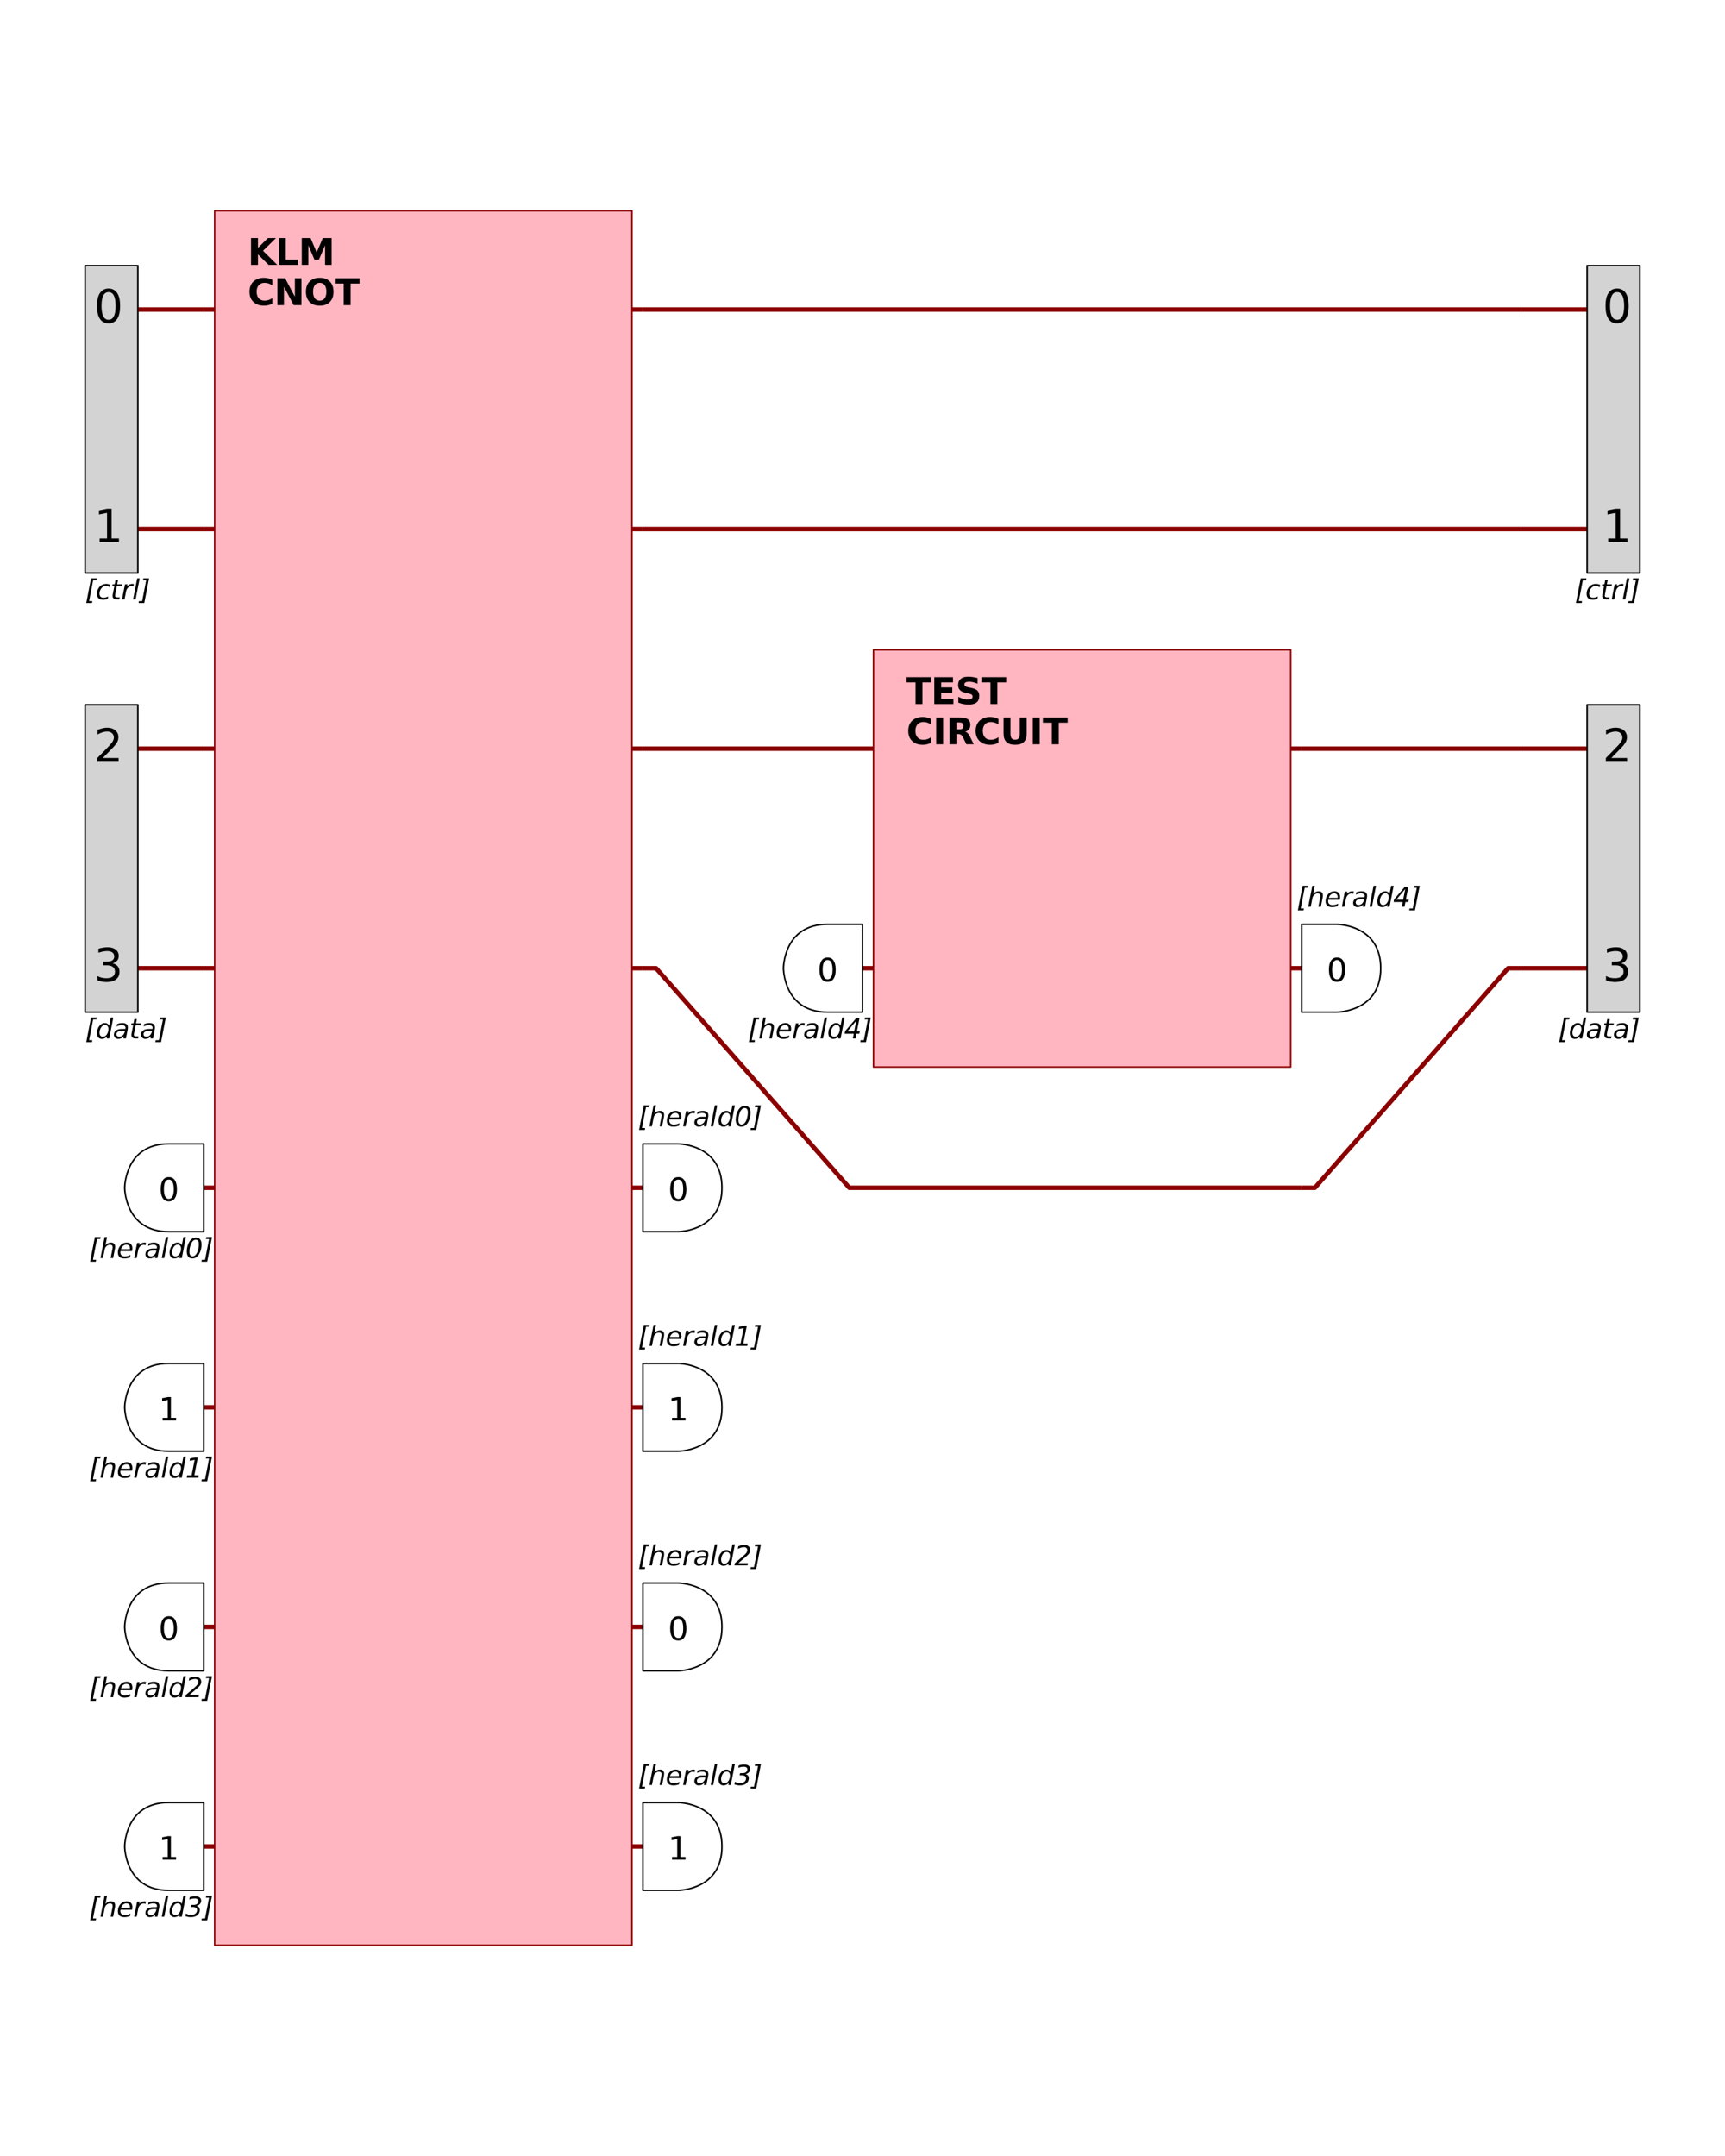 <?xml version="1.0" encoding="utf-8" standalone="no"?>
<!DOCTYPE svg PUBLIC "-//W3C//DTD SVG 1.1//EN"
  "http://www.w3.org/Graphics/SVG/1.1/DTD/svg11.dtd">
<svg xmlns:xlink="http://www.w3.org/1999/xlink" width="1152pt" height="1440pt" viewBox="0 0 1152 1440" xmlns="http://www.w3.org/2000/svg" version="1.1">
 <defs>
  <style type="text/css">*{stroke-linejoin: round; stroke-linecap: butt}</style>
 </defs>
 <g id="figure_1">
  <g id="patch_1">
   <path d="M 0 1440
L 1152 1440
L 1152 0
L 0 0
z
" style="fill: #ffffff"/>
  </g>
  <g id="axes_1">
   <g id="PatchCollection_1">
    <path d="M 92.064 206.735
L 136.058 206.735
" clip-path="url(#staticClipPath)" style="fill: none; stroke: #8b0000; stroke-width: 3"/>
    <path d="M 92.064 353.382
L 136.058 353.382
" clip-path="url(#staticClipPath)" style="fill: none; stroke: #8b0000; stroke-width: 3"/>
    <path d="M 92.064 500.029
L 136.058 500.029
" clip-path="url(#staticClipPath)" style="fill: none; stroke: #8b0000; stroke-width: 3"/>
    <path d="M 92.064 646.676
L 136.058 646.676
" clip-path="url(#staticClipPath)" style="fill: none; stroke: #8b0000; stroke-width: 3"/>
    <path d="M 136.058 206.735
L 429.353 206.735
" clip-path="url(#staticClipPath)" style="fill: none; stroke: #8b0000; stroke-width: 3"/>
    <path d="M 136.058 353.382
L 429.353 353.382
" clip-path="url(#staticClipPath)" style="fill: none; stroke: #8b0000; stroke-width: 3"/>
    <path d="M 136.058 500.029
L 429.353 500.029
" clip-path="url(#staticClipPath)" style="fill: none; stroke: #8b0000; stroke-width: 3"/>
    <path d="M 136.058 646.676
L 429.353 646.676
" clip-path="url(#staticClipPath)" style="fill: none; stroke: #8b0000; stroke-width: 3"/>
    <path d="M 136.058 793.324
L 429.353 793.324
" clip-path="url(#staticClipPath)" style="fill: none; stroke: #8b0000; stroke-width: 3"/>
    <path d="M 136.058 939.971
L 429.353 939.971
" clip-path="url(#staticClipPath)" style="fill: none; stroke: #8b0000; stroke-width: 3"/>
    <path d="M 136.058 1086.618
L 429.353 1086.618
" clip-path="url(#staticClipPath)" style="fill: none; stroke: #8b0000; stroke-width: 3"/>
    <path d="M 136.058 1233.265
L 429.353 1233.265
" clip-path="url(#staticClipPath)" style="fill: none; stroke: #8b0000; stroke-width: 3"/>
    <path d="M 143.391 140.744
L 422.02 140.744
L 422.02 1299.256
L 143.391 1299.256
z
" clip-path="url(#staticClipPath)" style="fill: #ffb6c1; stroke: #8b0000"/>
    <path d="M 438.152 646.676
L 567.201 793.324
" clip-path="url(#staticClipPath)" style="fill: none; stroke: #ffffff; stroke-width: 6"/>
    <path d="M 429.353 646.676
L 438.152 646.676
L 567.201 793.324
L 576 793.324
" clip-path="url(#staticClipPath)" style="fill: none; stroke: #8b0000; stroke-width: 3"/>
    <path d="M 429.353 206.735
L 576 206.735
" clip-path="url(#staticClipPath)" style="fill: none; stroke: #8b0000; stroke-width: 3"/>
    <path d="M 429.353 353.382
L 576 353.382
" clip-path="url(#staticClipPath)" style="fill: none; stroke: #8b0000; stroke-width: 3"/>
    <path d="M 429.353 500.029
L 576 500.029
" clip-path="url(#staticClipPath)" style="fill: none; stroke: #8b0000; stroke-width: 3"/>
    <path d="M 576 500.029
L 869.294 500.029
" clip-path="url(#staticClipPath)" style="fill: none; stroke: #8b0000; stroke-width: 3"/>
    <path d="M 576 646.676
L 869.294 646.676
" clip-path="url(#staticClipPath)" style="fill: none; stroke: #8b0000; stroke-width: 3"/>
    <path d="M 583.332 434.038
L 861.962 434.038
L 861.962 712.668
L 583.332 712.668
z
" clip-path="url(#staticClipPath)" style="fill: #ffb6c1; stroke: #8b0000"/>
    <path d="M 576 793.324
L 869.294 793.324
" clip-path="url(#staticClipPath)" style="fill: none; stroke: #8b0000; stroke-width: 3"/>
    <path d="M 878.093 793.324
L 1007.143 646.676
" clip-path="url(#staticClipPath)" style="fill: none; stroke: #ffffff; stroke-width: 6"/>
    <path d="M 869.294 793.324
L 878.093 793.324
L 1007.143 646.676
L 1015.942 646.676
" clip-path="url(#staticClipPath)" style="fill: none; stroke: #8b0000; stroke-width: 3"/>
    <path d="M 576 206.735
L 1015.942 206.735
" clip-path="url(#staticClipPath)" style="fill: none; stroke: #8b0000; stroke-width: 3"/>
    <path d="M 576 353.382
L 1015.942 353.382
" clip-path="url(#staticClipPath)" style="fill: none; stroke: #8b0000; stroke-width: 3"/>
    <path d="M 869.294 500.029
L 1015.942 500.029
" clip-path="url(#staticClipPath)" style="fill: none; stroke: #8b0000; stroke-width: 3"/>
    <path d="M 1015.942 206.735
L 1059.936 206.735
" clip-path="url(#staticClipPath)" style="fill: none; stroke: #8b0000; stroke-width: 3"/>
    <path d="M 1015.942 353.382
L 1059.936 353.382
" clip-path="url(#staticClipPath)" style="fill: none; stroke: #8b0000; stroke-width: 3"/>
    <path d="M 1015.942 500.029
L 1059.936 500.029
" clip-path="url(#staticClipPath)" style="fill: none; stroke: #8b0000; stroke-width: 3"/>
    <path d="M 1015.942 646.676
L 1059.936 646.676
" clip-path="url(#staticClipPath)" style="fill: none; stroke: #8b0000; stroke-width: 3"/>
    <path d="M 56.869 177.405
L 92.064 177.405
L 92.064 382.711
L 56.869 382.711
z
" clip-path="url(#staticClipPath)" style="fill: #d3d3d3; stroke: #000000"/>
    <path d="M 56.869 470.7
L 92.064 470.7
L 92.064 676.006
L 56.869 676.006
z
" clip-path="url(#staticClipPath)" style="fill: #d3d3d3; stroke: #000000"/>
    <path d="M 83.265 793.324
C 83.265 793.324 83.265 763.994 112.595 763.994
L 136.058 763.994
L 136.058 822.653
L 112.595 822.653
C 83.265 822.653 83.265 793.324 83.265 793.324
L 83.265 793.324
" clip-path="url(#staticClipPath)" style="fill: #ffffff; stroke: #000000"/>
    <path d="M 83.265 939.971
C 83.265 939.971 83.265 910.641 112.595 910.641
L 136.058 910.641
L 136.058 969.3
L 112.595 969.3
C 83.265 969.3 83.265 939.971 83.265 939.971
L 83.265 939.971
" clip-path="url(#staticClipPath)" style="fill: #ffffff; stroke: #000000"/>
    <path d="M 83.265 1086.618
C 83.265 1086.618 83.265 1057.289 112.595 1057.289
L 136.058 1057.289
L 136.058 1115.947
L 112.595 1115.947
C 83.265 1115.947 83.265 1086.618 83.265 1086.618
L 83.265 1086.618
" clip-path="url(#staticClipPath)" style="fill: #ffffff; stroke: #000000"/>
    <path d="M 83.265 1233.265
C 83.265 1233.265 83.265 1203.936 112.595 1203.936
L 136.058 1203.936
L 136.058 1262.595
L 112.595 1262.595
C 83.265 1262.595 83.265 1233.265 83.265 1233.265
L 83.265 1233.265
" clip-path="url(#staticClipPath)" style="fill: #ffffff; stroke: #000000"/>
    <path d="M 523.207 646.676
C 523.207 646.676 523.207 617.347 552.536 617.347
L 576 617.347
L 576 676.006
L 552.536 676.006
C 523.207 676.006 523.207 646.676 523.207 646.676
L 523.207 646.676
" clip-path="url(#staticClipPath)" style="fill: #ffffff; stroke: #000000"/>
    <path d="M 1059.936 177.405
L 1095.131 177.405
L 1095.131 382.711
L 1059.936 382.711
z
" clip-path="url(#staticClipPath)" style="fill: #d3d3d3; stroke: #000000"/>
    <path d="M 1059.936 470.7
L 1095.131 470.7
L 1095.131 676.006
L 1059.936 676.006
z
" clip-path="url(#staticClipPath)" style="fill: #d3d3d3; stroke: #000000"/>
    <path d="M 452.816 822.653
L 429.353 822.653
L 429.353 763.994
L 452.816 763.994
C 452.816 763.994 482.146 763.994 482.146 793.324
C 482.146 822.653 452.816 822.653 452.816 822.653
L 452.816 822.653
" clip-path="url(#staticClipPath)" style="fill: #ffffff; stroke: #000000"/>
    <path d="M 452.816 969.3
L 429.353 969.3
L 429.353 910.641
L 452.816 910.641
C 452.816 910.641 482.146 910.641 482.146 939.971
C 482.146 969.3 452.816 969.3 452.816 969.3
L 452.816 969.3
" clip-path="url(#staticClipPath)" style="fill: #ffffff; stroke: #000000"/>
    <path d="M 452.816 1115.947
L 429.353 1115.947
L 429.353 1057.289
L 452.816 1057.289
C 452.816 1057.289 482.146 1057.289 482.146 1086.618
C 482.146 1115.947 452.816 1115.947 452.816 1115.947
L 452.816 1115.947
" clip-path="url(#staticClipPath)" style="fill: #ffffff; stroke: #000000"/>
    <path d="M 452.816 1262.595
L 429.353 1262.595
L 429.353 1203.936
L 452.816 1203.936
C 452.816 1203.936 482.146 1203.936 482.146 1233.265
C 482.146 1262.595 452.816 1262.595 452.816 1262.595
L 452.816 1262.595
" clip-path="url(#staticClipPath)" style="fill: #ffffff; stroke: #000000"/>
    <path d="M 892.758 676.006
L 869.294 676.006
L 869.294 617.347
L 892.758 617.347
C 892.758 617.347 922.087 617.347 922.087 646.676
C 922.087 676.006 892.758 676.006 892.758 676.006
L 892.758 676.006
" clip-path="url(#staticClipPath)" style="fill: #ffffff; stroke: #000000"/>
   </g>
   <g id="text_1">
    <!-- KLM -->
    <g transform="translate(165.388 176.927) scale(0.24 -0.24)">
     <defs>
      <path id="DejaVuSans-Bold-4b" d="M 588 4666
L 1791 4666
L 1791 2963
L 3525 4666
L 4922 4666
L 2675 2456
L 5153 0
L 3647 0
L 1791 1838
L 1791 0
L 588 0
L 588 4666
z
" transform="scale(0.016)"/>
      <path id="DejaVuSans-Bold-4c" d="M 588 4666
L 1791 4666
L 1791 909
L 3903 909
L 3903 0
L 588 0
L 588 4666
z
" transform="scale(0.016)"/>
      <path id="DejaVuSans-Bold-4d" d="M 588 4666
L 2119 4666
L 3181 2169
L 4250 4666
L 5778 4666
L 5778 0
L 4641 0
L 4641 3413
L 3566 897
L 2803 897
L 1728 3413
L 1728 0
L 588 0
L 588 4666
z
" transform="scale(0.016)"/>
     </defs>
     <use xlink:href="#DejaVuSans-Bold-4b"/>
     <use xlink:href="#DejaVuSans-Bold-4c" x="77.49"/>
     <use xlink:href="#DejaVuSans-Bold-4d" x="141.211"/>
    </g>
    <!-- CNOT -->
    <g transform="translate(165.388 203.802) scale(0.24 -0.24)">
     <defs>
      <path id="DejaVuSans-Bold-43" d="M 4288 256
Q 3956 84 3597 -3
Q 3238 -91 2847 -91
Q 1681 -91 1000 561
Q 319 1213 319 2328
Q 319 3447 1000 4098
Q 1681 4750 2847 4750
Q 3238 4750 3597 4662
Q 3956 4575 4288 4403
L 4288 3438
Q 3953 3666 3628 3772
Q 3303 3878 2944 3878
Q 2300 3878 1931 3465
Q 1563 3053 1563 2328
Q 1563 1606 1931 1193
Q 2300 781 2944 781
Q 3303 781 3628 887
Q 3953 994 4288 1222
L 4288 256
z
" transform="scale(0.016)"/>
      <path id="DejaVuSans-Bold-4e" d="M 588 4666
L 1931 4666
L 3628 1466
L 3628 4666
L 4769 4666
L 4769 0
L 3425 0
L 1728 3200
L 1728 0
L 588 0
L 588 4666
z
" transform="scale(0.016)"/>
      <path id="DejaVuSans-Bold-4f" d="M 2719 3878
Q 2169 3878 1866 3472
Q 1563 3066 1563 2328
Q 1563 1594 1866 1187
Q 2169 781 2719 781
Q 3272 781 3575 1187
Q 3878 1594 3878 2328
Q 3878 3066 3575 3472
Q 3272 3878 2719 3878
z
M 2719 4750
Q 3844 4750 4481 4106
Q 5119 3463 5119 2328
Q 5119 1197 4481 553
Q 3844 -91 2719 -91
Q 1597 -91 958 553
Q 319 1197 319 2328
Q 319 3463 958 4106
Q 1597 4750 2719 4750
z
" transform="scale(0.016)"/>
      <path id="DejaVuSans-Bold-54" d="M 31 4666
L 4331 4666
L 4331 3756
L 2784 3756
L 2784 0
L 1581 0
L 1581 3756
L 31 3756
L 31 4666
z
" transform="scale(0.016)"/>
     </defs>
     <use xlink:href="#DejaVuSans-Bold-43"/>
     <use xlink:href="#DejaVuSans-Bold-4e" x="73.389"/>
     <use xlink:href="#DejaVuSans-Bold-4f" x="157.08"/>
     <use xlink:href="#DejaVuSans-Bold-54" x="242.09"/>
    </g>
   </g>
   <g id="text_2">
    <!-- TEST -->
    <g transform="translate(605.329 470.222) scale(0.24 -0.24)">
     <defs>
      <path id="DejaVuSans-Bold-45" d="M 588 4666
L 3834 4666
L 3834 3756
L 1791 3756
L 1791 2888
L 3713 2888
L 3713 1978
L 1791 1978
L 1791 909
L 3903 909
L 3903 0
L 588 0
L 588 4666
z
" transform="scale(0.016)"/>
      <path id="DejaVuSans-Bold-53" d="M 3834 4519
L 3834 3531
Q 3450 3703 3084 3790
Q 2719 3878 2394 3878
Q 1963 3878 1756 3759
Q 1550 3641 1550 3391
Q 1550 3203 1689 3098
Q 1828 2994 2194 2919
L 2706 2816
Q 3484 2659 3812 2340
Q 4141 2022 4141 1434
Q 4141 663 3683 286
Q 3225 -91 2284 -91
Q 1841 -91 1394 -6
Q 947 78 500 244
L 500 1259
Q 947 1022 1364 901
Q 1781 781 2169 781
Q 2563 781 2772 912
Q 2981 1044 2981 1288
Q 2981 1506 2839 1625
Q 2697 1744 2272 1838
L 1806 1941
Q 1106 2091 782 2419
Q 459 2747 459 3303
Q 459 4000 909 4375
Q 1359 4750 2203 4750
Q 2588 4750 2994 4692
Q 3400 4634 3834 4519
z
" transform="scale(0.016)"/>
     </defs>
     <use xlink:href="#DejaVuSans-Bold-54"/>
     <use xlink:href="#DejaVuSans-Bold-45" x="68.213"/>
     <use xlink:href="#DejaVuSans-Bold-53" x="136.523"/>
     <use xlink:href="#DejaVuSans-Bold-54" x="208.545"/>
    </g>
    <!-- CIRCUIT -->
    <g transform="translate(605.329 497.096) scale(0.24 -0.24)">
     <defs>
      <path id="DejaVuSans-Bold-49" d="M 588 4666
L 1791 4666
L 1791 0
L 588 0
L 588 4666
z
" transform="scale(0.016)"/>
      <path id="DejaVuSans-Bold-52" d="M 2297 2597
Q 2675 2597 2839 2737
Q 3003 2878 3003 3200
Q 3003 3519 2839 3656
Q 2675 3794 2297 3794
L 1791 3794
L 1791 2597
L 2297 2597
z
M 1791 1766
L 1791 0
L 588 0
L 588 4666
L 2425 4666
Q 3347 4666 3776 4356
Q 4206 4047 4206 3378
Q 4206 2916 3982 2619
Q 3759 2322 3309 2181
Q 3556 2125 3751 1926
Q 3947 1728 4147 1325
L 4800 0
L 3519 0
L 2950 1159
Q 2778 1509 2601 1637
Q 2425 1766 2131 1766
L 1791 1766
z
" transform="scale(0.016)"/>
      <path id="DejaVuSans-Bold-55" d="M 588 4666
L 1791 4666
L 1791 1869
Q 1791 1291 1980 1042
Q 2169 794 2597 794
Q 3028 794 3217 1042
Q 3406 1291 3406 1869
L 3406 4666
L 4609 4666
L 4609 1869
Q 4609 878 4112 393
Q 3616 -91 2597 -91
Q 1581 -91 1084 393
Q 588 878 588 1869
L 588 4666
z
" transform="scale(0.016)"/>
     </defs>
     <use xlink:href="#DejaVuSans-Bold-43"/>
     <use xlink:href="#DejaVuSans-Bold-49" x="73.389"/>
     <use xlink:href="#DejaVuSans-Bold-52" x="110.596"/>
     <use xlink:href="#DejaVuSans-Bold-43" x="187.598"/>
     <use xlink:href="#DejaVuSans-Bold-55" x="260.986"/>
     <use xlink:href="#DejaVuSans-Bold-49" x="342.188"/>
     <use xlink:href="#DejaVuSans-Bold-54" x="379.395"/>
    </g>
   </g>
   <g id="text_3">
    <!-- [ctrl] -->
    <g transform="translate(56.869 400.309) scale(0.18 -0.18)">
     <defs>
      <path id="DejaVuSans-Oblique-5b" d="M 1363 4863
L 2688 4863
L 2597 4416
L 1850 4416
L 916 -397
L 1663 -397
L 1581 -844
L 256 -844
L 1363 4863
z
" transform="scale(0.016)"/>
      <path id="DejaVuSans-Oblique-63" d="M 3431 3366
L 3316 2797
Q 3109 2947 2876 3022
Q 2644 3097 2394 3097
Q 2119 3097 1870 3000
Q 1622 2903 1453 2725
Q 1184 2453 1037 2087
Q 891 1722 891 1331
Q 891 859 1127 628
Q 1363 397 1844 397
Q 2081 397 2348 469
Q 2616 541 2906 684
L 2797 116
Q 2547 13 2283 -39
Q 2019 -91 1741 -91
Q 1044 -91 669 257
Q 294 606 294 1253
Q 294 1797 489 2255
Q 684 2713 1069 3078
Q 1331 3328 1684 3456
Q 2038 3584 2456 3584
Q 2700 3584 2940 3529
Q 3181 3475 3431 3366
z
" transform="scale(0.016)"/>
      <path id="DejaVuSans-Oblique-74" d="M 2706 3500
L 2619 3053
L 1472 3053
L 1100 1153
Q 1081 1047 1072 975
Q 1063 903 1063 863
Q 1063 663 1183 572
Q 1303 481 1569 481
L 2150 481
L 2053 0
L 1503 0
Q 991 0 739 200
Q 488 400 488 806
Q 488 878 497 964
Q 506 1050 525 1153
L 897 3053
L 409 3053
L 500 3500
L 978 3500
L 1172 4494
L 1747 4494
L 1556 3500
L 2706 3500
z
" transform="scale(0.016)"/>
      <path id="DejaVuSans-Oblique-72" d="M 2853 2969
Q 2766 3016 2653 3041
Q 2541 3066 2413 3066
Q 1953 3066 1609 2717
Q 1266 2369 1153 1784
L 800 0
L 225 0
L 909 3500
L 1484 3500
L 1375 2956
Q 1603 3259 1920 3421
Q 2238 3584 2597 3584
Q 2691 3584 2781 3573
Q 2872 3563 2963 3538
L 2853 2969
z
" transform="scale(0.016)"/>
      <path id="DejaVuSans-Oblique-6c" d="M 1172 4863
L 1747 4863
L 800 0
L 225 0
L 1172 4863
z
" transform="scale(0.016)"/>
      <path id="DejaVuSans-Oblique-5d" d="M 2188 4863
L 1081 -844
L -244 -844
L -159 -397
L 588 -397
L 1522 4416
L 781 4416
L 863 4863
L 2188 4863
z
" transform="scale(0.016)"/>
     </defs>
     <use xlink:href="#DejaVuSans-Oblique-5b"/>
     <use xlink:href="#DejaVuSans-Oblique-63" x="39.014"/>
     <use xlink:href="#DejaVuSans-Oblique-74" x="93.994"/>
     <use xlink:href="#DejaVuSans-Oblique-72" x="133.203"/>
     <use xlink:href="#DejaVuSans-Oblique-6c" x="174.316"/>
     <use xlink:href="#DejaVuSans-Oblique-5d" x="202.1"/>
    </g>
   </g>
   <g id="text_4">
    <!-- [data] -->
    <g transform="translate(56.869 693.604) scale(0.18 -0.18)">
     <defs>
      <path id="DejaVuSans-Oblique-64" d="M 2675 525
Q 2444 222 2128 65
Q 1813 -91 1428 -91
Q 903 -91 598 267
Q 294 625 294 1247
Q 294 1766 478 2236
Q 663 2706 1013 3078
Q 1244 3325 1534 3454
Q 1825 3584 2144 3584
Q 2481 3584 2739 3421
Q 2997 3259 3138 2956
L 3513 4863
L 4091 4863
L 3144 0
L 2566 0
L 2675 525
z
M 891 1350
Q 891 897 1095 644
Q 1300 391 1663 391
Q 1931 391 2161 520
Q 2391 650 2566 903
Q 2750 1166 2856 1509
Q 2963 1853 2963 2188
Q 2963 2622 2758 2865
Q 2553 3109 2194 3109
Q 1922 3109 1687 2981
Q 1453 2853 1288 2613
Q 1106 2353 998 2009
Q 891 1666 891 1350
z
" transform="scale(0.016)"/>
      <path id="DejaVuSans-Oblique-61" d="M 3438 1997
L 3047 0
L 2472 0
L 2578 531
Q 2325 219 2001 64
Q 1678 -91 1281 -91
Q 834 -91 548 182
Q 263 456 263 884
Q 263 1497 752 1853
Q 1241 2209 2100 2209
L 2900 2209
L 2931 2363
Q 2938 2388 2941 2417
Q 2944 2447 2944 2509
Q 2944 2788 2717 2942
Q 2491 3097 2081 3097
Q 1800 3097 1504 3025
Q 1209 2953 897 2809
L 997 3341
Q 1322 3463 1633 3523
Q 1944 3584 2234 3584
Q 2853 3584 3176 3315
Q 3500 3047 3500 2534
Q 3500 2431 3484 2292
Q 3469 2153 3438 1997
z
M 2816 1759
L 2241 1759
Q 1534 1759 1195 1570
Q 856 1381 856 984
Q 856 709 1029 553
Q 1203 397 1509 397
Q 1978 397 2328 733
Q 2678 1069 2791 1631
L 2816 1759
z
" transform="scale(0.016)"/>
     </defs>
     <use xlink:href="#DejaVuSans-Oblique-5b"/>
     <use xlink:href="#DejaVuSans-Oblique-64" x="39.014"/>
     <use xlink:href="#DejaVuSans-Oblique-61" x="102.49"/>
     <use xlink:href="#DejaVuSans-Oblique-74" x="163.77"/>
     <use xlink:href="#DejaVuSans-Oblique-61" x="202.979"/>
     <use xlink:href="#DejaVuSans-Oblique-5d" x="264.258"/>
    </g>
   </g>
   <g id="text_5">
    <!-- [herald0] -->
    <g transform="translate(59.443 840.251) scale(0.18 -0.18)">
     <defs>
      <path id="DejaVuSans-Oblique-68" d="M 3566 2113
L 3156 0
L 2578 0
L 2988 2091
Q 3016 2238 3031 2350
Q 3047 2463 3047 2528
Q 3047 2791 2881 2937
Q 2716 3084 2419 3084
Q 1956 3084 1617 2771
Q 1278 2459 1178 1941
L 800 0
L 225 0
L 1172 4863
L 1747 4863
L 1375 2950
Q 1594 3244 1934 3414
Q 2275 3584 2650 3584
Q 3113 3584 3367 3334
Q 3622 3084 3622 2631
Q 3622 2519 3608 2391
Q 3594 2263 3566 2113
z
" transform="scale(0.016)"/>
      <path id="DejaVuSans-Oblique-65" d="M 3078 2063
Q 3088 2113 3092 2166
Q 3097 2219 3097 2272
Q 3097 2653 2873 2875
Q 2650 3097 2266 3097
Q 1838 3097 1509 2826
Q 1181 2556 1013 2059
L 3078 2063
z
M 3578 1613
L 903 1613
Q 884 1494 878 1425
Q 872 1356 872 1306
Q 872 872 1139 634
Q 1406 397 1894 397
Q 2269 397 2603 481
Q 2938 566 3225 728
L 3116 159
Q 2806 34 2476 -28
Q 2147 -91 1806 -91
Q 1078 -91 686 257
Q 294 606 294 1247
Q 294 1794 489 2264
Q 684 2734 1063 3103
Q 1306 3334 1642 3459
Q 1978 3584 2356 3584
Q 2950 3584 3301 3228
Q 3653 2872 3653 2272
Q 3653 2128 3634 1964
Q 3616 1800 3578 1613
z
" transform="scale(0.016)"/>
      <path id="DejaVuSans-Oblique-30" d="M 2444 4750
Q 3078 4750 3414 4328
Q 3750 3906 3750 3116
Q 3750 2516 3592 1923
Q 3434 1331 3150 863
Q 2859 394 2467 151
Q 2075 -91 1600 -91
Q 988 -91 653 334
Q 319 759 319 1544
Q 319 2138 480 2733
Q 641 3328 928 3794
Q 1216 4263 1602 4506
Q 1988 4750 2444 4750
z
M 2406 4250
Q 2169 4250 1955 4123
Q 1741 3997 1569 3750
Q 1281 3338 1111 2720
Q 941 2103 941 1453
Q 941 938 1123 673
Q 1306 409 1663 409
Q 1913 409 2125 536
Q 2338 663 2509 909
Q 2794 1319 2961 1936
Q 3128 2553 3128 3206
Q 3128 3722 2945 3986
Q 2763 4250 2406 4250
z
" transform="scale(0.016)"/>
     </defs>
     <use xlink:href="#DejaVuSans-Oblique-5b"/>
     <use xlink:href="#DejaVuSans-Oblique-68" x="39.014"/>
     <use xlink:href="#DejaVuSans-Oblique-65" x="102.393"/>
     <use xlink:href="#DejaVuSans-Oblique-72" x="163.916"/>
     <use xlink:href="#DejaVuSans-Oblique-61" x="205.029"/>
     <use xlink:href="#DejaVuSans-Oblique-6c" x="266.309"/>
     <use xlink:href="#DejaVuSans-Oblique-64" x="294.092"/>
     <use xlink:href="#DejaVuSans-Oblique-30" x="357.568"/>
     <use xlink:href="#DejaVuSans-Oblique-5d" x="421.191"/>
    </g>
   </g>
   <g id="text_6">
    <!-- 0 -->
    <g transform="translate(105.914 802.122) scale(0.21 -0.21)">
     <defs>
      <path id="DejaVuSans-30" d="M 2034 4250
Q 1547 4250 1301 3770
Q 1056 3291 1056 2328
Q 1056 1369 1301 889
Q 1547 409 2034 409
Q 2525 409 2770 889
Q 3016 1369 3016 2328
Q 3016 3291 2770 3770
Q 2525 4250 2034 4250
z
M 2034 4750
Q 2819 4750 3233 4129
Q 3647 3509 3647 2328
Q 3647 1150 3233 529
Q 2819 -91 2034 -91
Q 1250 -91 836 529
Q 422 1150 422 2328
Q 422 3509 836 4129
Q 1250 4750 2034 4750
z
" transform="scale(0.016)"/>
     </defs>
     <use xlink:href="#DejaVuSans-30"/>
    </g>
   </g>
   <g id="text_7">
    <!-- [herald1] -->
    <g transform="translate(59.443 986.898) scale(0.18 -0.18)">
     <defs>
      <path id="DejaVuSans-Oblique-31" d="M 416 531
L 1447 531
L 2144 4122
L 978 3897
L 1088 4441
L 2247 4666
L 2881 4666
L 2075 531
L 3103 531
L 3003 0
L 313 0
L 416 531
z
" transform="scale(0.016)"/>
     </defs>
     <use xlink:href="#DejaVuSans-Oblique-5b"/>
     <use xlink:href="#DejaVuSans-Oblique-68" x="39.014"/>
     <use xlink:href="#DejaVuSans-Oblique-65" x="102.393"/>
     <use xlink:href="#DejaVuSans-Oblique-72" x="163.916"/>
     <use xlink:href="#DejaVuSans-Oblique-61" x="205.029"/>
     <use xlink:href="#DejaVuSans-Oblique-6c" x="266.309"/>
     <use xlink:href="#DejaVuSans-Oblique-64" x="294.092"/>
     <use xlink:href="#DejaVuSans-Oblique-31" x="357.568"/>
     <use xlink:href="#DejaVuSans-Oblique-5d" x="421.191"/>
    </g>
   </g>
   <g id="text_8">
    <!-- 1 -->
    <g transform="translate(105.914 948.77) scale(0.21 -0.21)">
     <defs>
      <path id="DejaVuSans-31" d="M 794 531
L 1825 531
L 1825 4091
L 703 3866
L 703 4441
L 1819 4666
L 2450 4666
L 2450 531
L 3481 531
L 3481 0
L 794 0
L 794 531
z
" transform="scale(0.016)"/>
     </defs>
     <use xlink:href="#DejaVuSans-31"/>
    </g>
   </g>
   <g id="text_9">
    <!-- [herald2] -->
    <g transform="translate(59.443 1133.545) scale(0.18 -0.18)">
     <defs>
      <path id="DejaVuSans-Oblique-32" d="M 2950 2253
L 934 525
L 3163 525
L 3053 0
L 25 0
L 128 531
L 2234 2338
Q 2656 2703 2832 2979
Q 3009 3256 3009 3547
Q 3009 3850 2796 4040
Q 2584 4231 2241 4231
Q 1944 4231 1581 4125
Q 1219 4019 806 3816
L 922 4441
Q 1309 4594 1662 4672
Q 2016 4750 2316 4750
Q 2928 4750 3301 4425
Q 3675 4100 3675 3572
Q 3675 3216 3497 2892
Q 3319 2569 2950 2253
z
" transform="scale(0.016)"/>
     </defs>
     <use xlink:href="#DejaVuSans-Oblique-5b"/>
     <use xlink:href="#DejaVuSans-Oblique-68" x="39.014"/>
     <use xlink:href="#DejaVuSans-Oblique-65" x="102.393"/>
     <use xlink:href="#DejaVuSans-Oblique-72" x="163.916"/>
     <use xlink:href="#DejaVuSans-Oblique-61" x="205.029"/>
     <use xlink:href="#DejaVuSans-Oblique-6c" x="266.309"/>
     <use xlink:href="#DejaVuSans-Oblique-64" x="294.092"/>
     <use xlink:href="#DejaVuSans-Oblique-32" x="357.568"/>
     <use xlink:href="#DejaVuSans-Oblique-5d" x="421.191"/>
    </g>
   </g>
   <g id="text_10">
    <!-- 0 -->
    <g transform="translate(105.914 1095.417) scale(0.21 -0.21)">
     <use xlink:href="#DejaVuSans-30"/>
    </g>
   </g>
   <g id="text_11">
    <!-- [herald3] -->
    <g transform="translate(59.443 1280.192) scale(0.18 -0.18)">
     <defs>
      <path id="DejaVuSans-Oblique-33" d="M 1013 4550
Q 1356 4650 1679 4700
Q 2003 4750 2316 4750
Q 2934 4750 3296 4475
Q 3659 4200 3659 3738
Q 3659 3284 3373 2959
Q 3088 2634 2584 2516
Q 2978 2403 3162 2165
Q 3347 1928 3347 1538
Q 3347 1163 3167 834
Q 2988 506 2650 269
Q 2394 88 2037 -1
Q 1681 -91 1216 -91
Q 922 -91 622 -33
Q 322 25 13 141
L 128 738
Q 422 575 720 495
Q 1019 416 1331 416
Q 1947 416 2330 733
Q 2713 1050 2713 1556
Q 2713 1881 2469 2057
Q 2225 2234 1772 2234
L 1228 2234
L 1325 2747
L 1900 2747
Q 2419 2747 2717 2984
Q 3016 3222 3016 3628
Q 3016 3922 2797 4083
Q 2578 4244 2181 4244
Q 1881 4244 1567 4180
Q 1253 4116 916 3988
L 1013 4550
z
" transform="scale(0.016)"/>
     </defs>
     <use xlink:href="#DejaVuSans-Oblique-5b"/>
     <use xlink:href="#DejaVuSans-Oblique-68" x="39.014"/>
     <use xlink:href="#DejaVuSans-Oblique-65" x="102.393"/>
     <use xlink:href="#DejaVuSans-Oblique-72" x="163.916"/>
     <use xlink:href="#DejaVuSans-Oblique-61" x="205.029"/>
     <use xlink:href="#DejaVuSans-Oblique-6c" x="266.309"/>
     <use xlink:href="#DejaVuSans-Oblique-64" x="294.092"/>
     <use xlink:href="#DejaVuSans-Oblique-33" x="357.568"/>
     <use xlink:href="#DejaVuSans-Oblique-5d" x="421.191"/>
    </g>
   </g>
   <g id="text_12">
    <!-- 1 -->
    <g transform="translate(105.914 1242.064) scale(0.21 -0.21)">
     <use xlink:href="#DejaVuSans-31"/>
    </g>
   </g>
   <g id="text_13">
    <!-- [herald4] -->
    <g transform="translate(499.385 693.604) scale(0.18 -0.18)">
     <defs>
      <path id="DejaVuSans-Oblique-34" d="M 2753 4666
L 3547 4666
L 2950 1625
L 3616 1625
L 3513 1100
L 2847 1100
L 2638 0
L 2009 0
L 2222 1100
L 116 1100
L 238 1709
L 2753 4666
z
M 2809 4116
L 728 1625
L 2322 1625
L 2809 4116
z
" transform="scale(0.016)"/>
     </defs>
     <use xlink:href="#DejaVuSans-Oblique-5b"/>
     <use xlink:href="#DejaVuSans-Oblique-68" x="39.014"/>
     <use xlink:href="#DejaVuSans-Oblique-65" x="102.393"/>
     <use xlink:href="#DejaVuSans-Oblique-72" x="163.916"/>
     <use xlink:href="#DejaVuSans-Oblique-61" x="205.029"/>
     <use xlink:href="#DejaVuSans-Oblique-6c" x="266.309"/>
     <use xlink:href="#DejaVuSans-Oblique-64" x="294.092"/>
     <use xlink:href="#DejaVuSans-Oblique-34" x="357.568"/>
     <use xlink:href="#DejaVuSans-Oblique-5d" x="421.191"/>
    </g>
   </g>
   <g id="text_14">
    <!-- 0 -->
    <g transform="translate(545.856 655.475) scale(0.21 -0.21)">
     <use xlink:href="#DejaVuSans-30"/>
    </g>
   </g>
   <g id="text_15">
    <!-- [ctrl] -->
    <g transform="translate(1051.731 400.309) scale(0.18 -0.18)">
     <use xlink:href="#DejaVuSans-Oblique-5b"/>
     <use xlink:href="#DejaVuSans-Oblique-63" x="39.014"/>
     <use xlink:href="#DejaVuSans-Oblique-74" x="93.994"/>
     <use xlink:href="#DejaVuSans-Oblique-72" x="133.203"/>
     <use xlink:href="#DejaVuSans-Oblique-6c" x="174.316"/>
     <use xlink:href="#DejaVuSans-Oblique-5d" x="202.1"/>
    </g>
   </g>
   <g id="text_16">
    <!-- [data] -->
    <g transform="translate(1040.54 693.604) scale(0.18 -0.18)">
     <use xlink:href="#DejaVuSans-Oblique-5b"/>
     <use xlink:href="#DejaVuSans-Oblique-64" x="39.014"/>
     <use xlink:href="#DejaVuSans-Oblique-61" x="102.49"/>
     <use xlink:href="#DejaVuSans-Oblique-74" x="163.77"/>
     <use xlink:href="#DejaVuSans-Oblique-61" x="202.979"/>
     <use xlink:href="#DejaVuSans-Oblique-5d" x="264.258"/>
    </g>
   </g>
   <g id="text_17">
    <!-- [herald0] -->
    <g transform="translate(426.061 752.262) scale(0.18 -0.18)">
     <use xlink:href="#DejaVuSans-Oblique-5b"/>
     <use xlink:href="#DejaVuSans-Oblique-68" x="39.014"/>
     <use xlink:href="#DejaVuSans-Oblique-65" x="102.393"/>
     <use xlink:href="#DejaVuSans-Oblique-72" x="163.916"/>
     <use xlink:href="#DejaVuSans-Oblique-61" x="205.029"/>
     <use xlink:href="#DejaVuSans-Oblique-6c" x="266.309"/>
     <use xlink:href="#DejaVuSans-Oblique-64" x="294.092"/>
     <use xlink:href="#DejaVuSans-Oblique-30" x="357.568"/>
     <use xlink:href="#DejaVuSans-Oblique-5d" x="421.191"/>
    </g>
   </g>
   <g id="text_18">
    <!-- 0 -->
    <g transform="translate(446.136 802.122) scale(0.21 -0.21)">
     <use xlink:href="#DejaVuSans-30"/>
    </g>
   </g>
   <g id="text_19">
    <!-- [herald1] -->
    <g transform="translate(426.061 898.91) scale(0.18 -0.18)">
     <use xlink:href="#DejaVuSans-Oblique-5b"/>
     <use xlink:href="#DejaVuSans-Oblique-68" x="39.014"/>
     <use xlink:href="#DejaVuSans-Oblique-65" x="102.393"/>
     <use xlink:href="#DejaVuSans-Oblique-72" x="163.916"/>
     <use xlink:href="#DejaVuSans-Oblique-61" x="205.029"/>
     <use xlink:href="#DejaVuSans-Oblique-6c" x="266.309"/>
     <use xlink:href="#DejaVuSans-Oblique-64" x="294.092"/>
     <use xlink:href="#DejaVuSans-Oblique-31" x="357.568"/>
     <use xlink:href="#DejaVuSans-Oblique-5d" x="421.191"/>
    </g>
   </g>
   <g id="text_20">
    <!-- 1 -->
    <g transform="translate(446.136 948.77) scale(0.21 -0.21)">
     <use xlink:href="#DejaVuSans-31"/>
    </g>
   </g>
   <g id="text_21">
    <!-- [herald2] -->
    <g transform="translate(426.061 1045.557) scale(0.18 -0.18)">
     <use xlink:href="#DejaVuSans-Oblique-5b"/>
     <use xlink:href="#DejaVuSans-Oblique-68" x="39.014"/>
     <use xlink:href="#DejaVuSans-Oblique-65" x="102.393"/>
     <use xlink:href="#DejaVuSans-Oblique-72" x="163.916"/>
     <use xlink:href="#DejaVuSans-Oblique-61" x="205.029"/>
     <use xlink:href="#DejaVuSans-Oblique-6c" x="266.309"/>
     <use xlink:href="#DejaVuSans-Oblique-64" x="294.092"/>
     <use xlink:href="#DejaVuSans-Oblique-32" x="357.568"/>
     <use xlink:href="#DejaVuSans-Oblique-5d" x="421.191"/>
    </g>
   </g>
   <g id="text_22">
    <!-- 0 -->
    <g transform="translate(446.136 1095.417) scale(0.21 -0.21)">
     <use xlink:href="#DejaVuSans-30"/>
    </g>
   </g>
   <g id="text_23">
    <!-- [herald3] -->
    <g transform="translate(426.061 1192.204) scale(0.18 -0.18)">
     <use xlink:href="#DejaVuSans-Oblique-5b"/>
     <use xlink:href="#DejaVuSans-Oblique-68" x="39.014"/>
     <use xlink:href="#DejaVuSans-Oblique-65" x="102.393"/>
     <use xlink:href="#DejaVuSans-Oblique-72" x="163.916"/>
     <use xlink:href="#DejaVuSans-Oblique-61" x="205.029"/>
     <use xlink:href="#DejaVuSans-Oblique-6c" x="266.309"/>
     <use xlink:href="#DejaVuSans-Oblique-64" x="294.092"/>
     <use xlink:href="#DejaVuSans-Oblique-33" x="357.568"/>
     <use xlink:href="#DejaVuSans-Oblique-5d" x="421.191"/>
    </g>
   </g>
   <g id="text_24">
    <!-- 1 -->
    <g transform="translate(446.136 1242.064) scale(0.21 -0.21)">
     <use xlink:href="#DejaVuSans-31"/>
    </g>
   </g>
   <g id="text_25">
    <!-- [herald4] -->
    <g transform="translate(866.003 605.615) scale(0.18 -0.18)">
     <use xlink:href="#DejaVuSans-Oblique-5b"/>
     <use xlink:href="#DejaVuSans-Oblique-68" x="39.014"/>
     <use xlink:href="#DejaVuSans-Oblique-65" x="102.393"/>
     <use xlink:href="#DejaVuSans-Oblique-72" x="163.916"/>
     <use xlink:href="#DejaVuSans-Oblique-61" x="205.029"/>
     <use xlink:href="#DejaVuSans-Oblique-6c" x="266.309"/>
     <use xlink:href="#DejaVuSans-Oblique-64" x="294.092"/>
     <use xlink:href="#DejaVuSans-Oblique-34" x="357.568"/>
     <use xlink:href="#DejaVuSans-Oblique-5d" x="421.191"/>
    </g>
   </g>
   <g id="text_26">
    <!-- 0 -->
    <g transform="translate(886.077 655.475) scale(0.21 -0.21)">
     <use xlink:href="#DejaVuSans-30"/>
    </g>
   </g>
   <g id="text_27">
    <!-- 0 -->
    <g transform="translate(1070.178 215.534) scale(0.3 -0.3)">
     <use xlink:href="#DejaVuSans-30"/>
    </g>
   </g>
   <g id="text_28">
    <!-- 1 -->
    <g transform="translate(1070.178 362.181) scale(0.3 -0.3)">
     <use xlink:href="#DejaVuSans-31"/>
    </g>
   </g>
   <g id="text_29">
    <!-- 2 -->
    <g transform="translate(1070.178 508.828) scale(0.3 -0.3)">
     <defs>
      <path id="DejaVuSans-32" d="M 1228 531
L 3431 531
L 3431 0
L 469 0
L 469 531
Q 828 903 1448 1529
Q 2069 2156 2228 2338
Q 2531 2678 2651 2914
Q 2772 3150 2772 3378
Q 2772 3750 2511 3984
Q 2250 4219 1831 4219
Q 1534 4219 1204 4116
Q 875 4013 500 3803
L 500 4441
Q 881 4594 1212 4672
Q 1544 4750 1819 4750
Q 2544 4750 2975 4387
Q 3406 4025 3406 3419
Q 3406 3131 3298 2873
Q 3191 2616 2906 2266
Q 2828 2175 2409 1742
Q 1991 1309 1228 531
z
" transform="scale(0.016)"/>
     </defs>
     <use xlink:href="#DejaVuSans-32"/>
    </g>
   </g>
   <g id="text_30">
    <!-- 3 -->
    <g transform="translate(1070.178 655.475) scale(0.3 -0.3)">
     <defs>
      <path id="DejaVuSans-33" d="M 2597 2516
Q 3050 2419 3304 2112
Q 3559 1806 3559 1356
Q 3559 666 3084 287
Q 2609 -91 1734 -91
Q 1441 -91 1130 -33
Q 819 25 488 141
L 488 750
Q 750 597 1062 519
Q 1375 441 1716 441
Q 2309 441 2620 675
Q 2931 909 2931 1356
Q 2931 1769 2642 2001
Q 2353 2234 1838 2234
L 1294 2234
L 1294 2753
L 1863 2753
Q 2328 2753 2575 2939
Q 2822 3125 2822 3475
Q 2822 3834 2567 4026
Q 2313 4219 1838 4219
Q 1578 4219 1281 4162
Q 984 4106 628 3988
L 628 4550
Q 988 4650 1302 4700
Q 1616 4750 1894 4750
Q 2613 4750 3031 4423
Q 3450 4097 3450 3541
Q 3450 3153 3228 2886
Q 3006 2619 2597 2516
z
" transform="scale(0.016)"/>
     </defs>
     <use xlink:href="#DejaVuSans-33"/>
    </g>
   </g>
   <g id="text_31">
    <!-- 0 -->
    <g transform="translate(62.735 215.534) scale(0.3 -0.3)">
     <use xlink:href="#DejaVuSans-30"/>
    </g>
   </g>
   <g id="text_32">
    <!-- 1 -->
    <g transform="translate(62.735 362.181) scale(0.3 -0.3)">
     <use xlink:href="#DejaVuSans-31"/>
    </g>
   </g>
   <g id="text_33">
    <!-- 2 -->
    <g transform="translate(62.735 508.828) scale(0.3 -0.3)">
     <use xlink:href="#DejaVuSans-32"/>
    </g>
   </g>
   <g id="text_34">
    <!-- 3 -->
    <g transform="translate(62.735 655.475) scale(0.3 -0.3)">
     <use xlink:href="#DejaVuSans-33"/>
    </g>
   </g>
  </g>
 </g>
 <defs>
  <clipPath id="staticClipPath">
   <rect x="10.8" y="10.8" width="1130.4" height="1418.4"/>
  </clipPath>
 </defs>
</svg>
